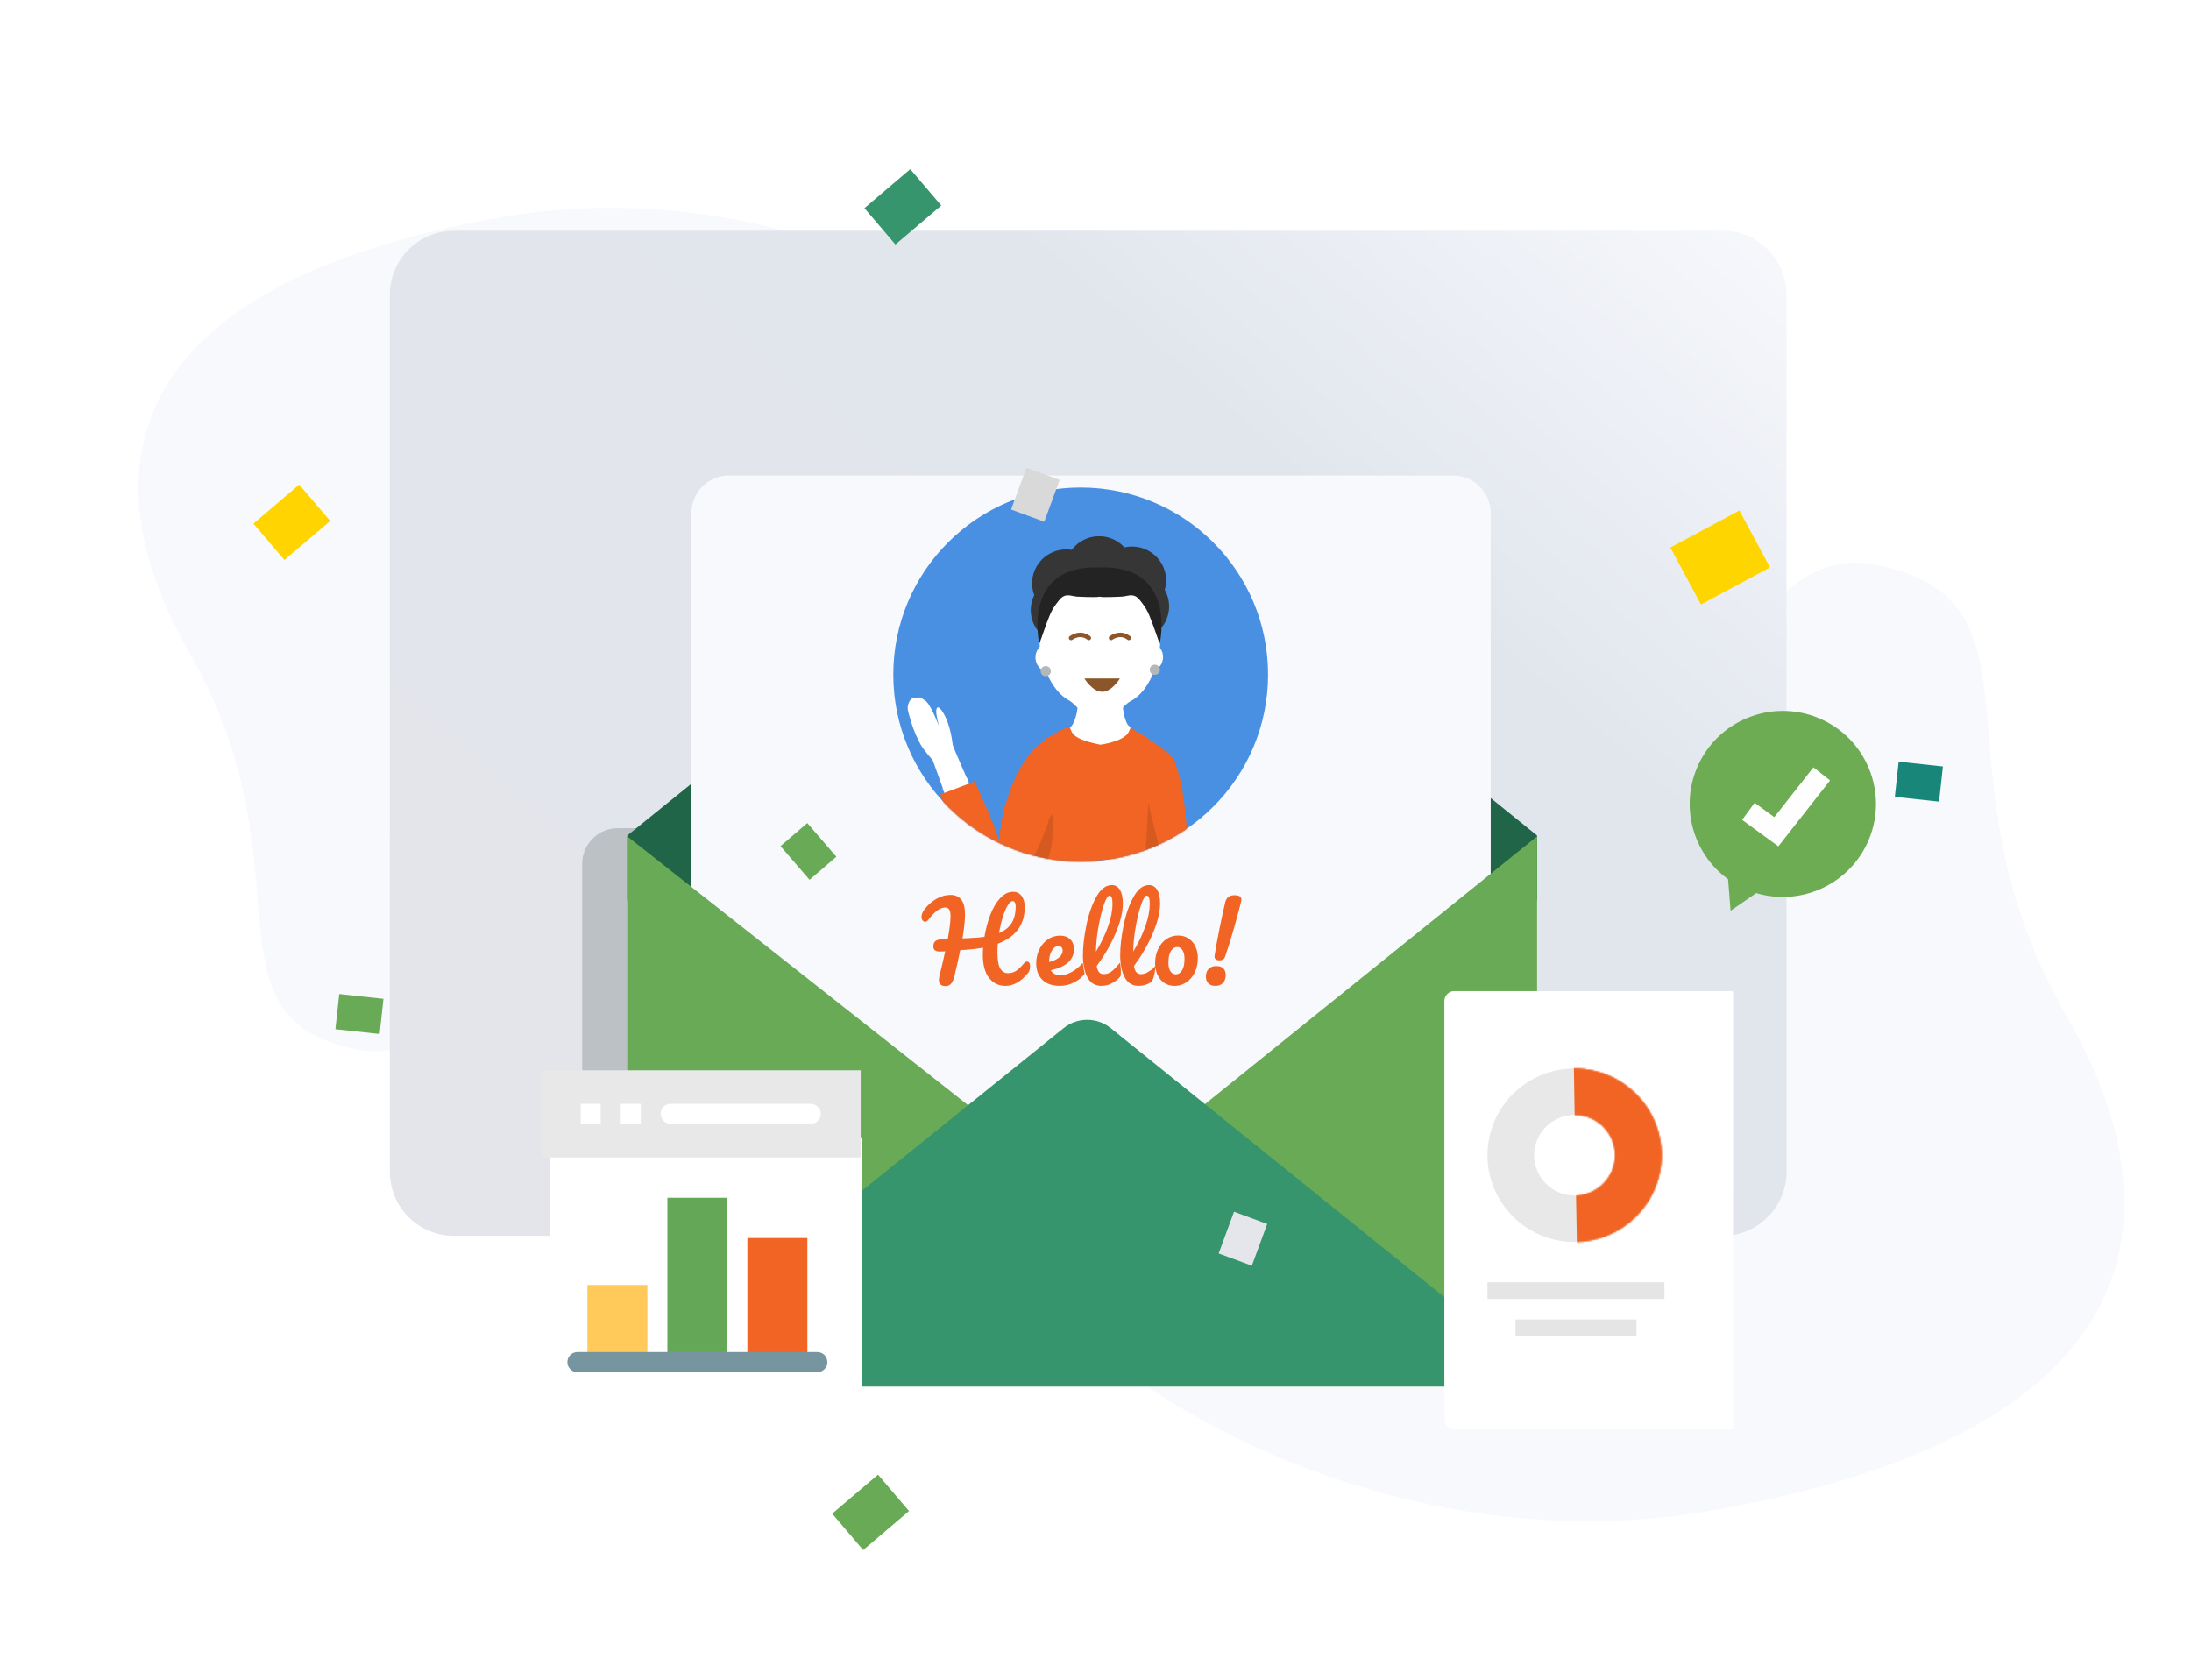 <svg xmlns="http://www.w3.org/2000/svg" viewBox="0 0 1479 1134" width="1479" height="1134" preserveAspectRatio="xMidYMid meet" style="width: 100%; height: 100%; transform: translate3d(0px, 0px, 0px);"><defs><clipPath id="__lottie_element_4"><rect width="1479" height="1134" x="0" y="0"></rect></clipPath><clipPath id="__lottie_element_6"><path d="M0,0 L216,0 L216,231 L0,231z"></path></clipPath><filter id="__lottie_element_35" filterUnits="objectBoundingBox" x="0%" y="0%" width="100%" height="100%"><feGaussianBlur in="SourceAlpha" result="drop_shadow_1" stdDeviation="0"></feGaussianBlur><feOffset dx="6" dy="0" in="drop_shadow_1" result="drop_shadow_2"></feOffset><feFlood flood-color="#000000" flood-opacity="0.056" result="drop_shadow_3"></feFlood><feComposite in="drop_shadow_3" in2="drop_shadow_2" operator="in" result="drop_shadow_4"></feComposite><feMerge><feMergeNode></feMergeNode><feMergeNode in="SourceGraphic"></feMergeNode></feMerge></filter><clipPath id="__lottie_element_44"><path d="M0,0 L210,0 L210,297 L0,297z"></path></clipPath><mask id="__lottie_element_48" mask-type="alpha"><g transform="matrix(1,0,0,1,102.9,110.852)" opacity="1" style="display: block;"><path fill="rgb(255,0,0)" fill-opacity="1" d=" M0,58.56 C-32.46,58.56 -58.8,32.34 -58.8,0 C-58.8,-32.34 -32.46,-58.56 0,-58.56 C32.46,-58.56 58.8,-32.34 58.8,0 C58.8,32.34 32.46,58.56 0,58.56z M0,27.2 C15.09,27.2 27.3,15.02 27.3,-0.01 C27.3,-15.01 15.09,-27.19 0,-27.19 C-15.09,-27.19 -27.3,-15.01 -27.3,-0.01 C-27.3,15.02 -15.09,27.2 0,27.2z"></path><g opacity="1" transform="matrix(3,0,0,3,0,0)"><path fill="rgb(232,232,232)" fill-opacity="1" d=" M0,19.519 C-10.82,19.519 -19.6,10.779 -19.6,-0.001 C-19.6,-10.781 -10.82,-19.521 0,-19.521 C10.82,-19.521 19.6,-10.781 19.6,-0.001 C19.6,10.779 10.82,19.519 0,19.519z M0,9.067 C5.03,9.067 9.1,5.007 9.1,-0.003 C9.1,-5.003 5.03,-9.063 0,-9.063 C-5.03,-9.063 -9.1,-5.003 -9.1,-0.003 C-9.1,5.007 -5.03,9.067 0,9.067z"></path></g></g></mask><filter id="__lottie_element_65" filterUnits="objectBoundingBox" x="0%" y="0%" width="100%" height="100%"><feGaussianBlur in="SourceAlpha" result="drop_shadow_1" stdDeviation="0"></feGaussianBlur><feOffset dx="15" dy="0" in="drop_shadow_1" result="drop_shadow_2"></feOffset><feFlood flood-color="#000000" flood-opacity="0.056" result="drop_shadow_3"></feFlood><feComposite in="drop_shadow_3" in2="drop_shadow_2" operator="in" result="drop_shadow_4"></feComposite><feMerge><feMergeNode></feMergeNode><feMergeNode in="SourceGraphic"></feMergeNode></feMerge></filter><clipPath id="__lottie_element_97"><path d="M0,0 L615,0 L615,372 L0,372z"></path></clipPath><clipPath id="__lottie_element_107"><path d="M0,0 L615,0 L615,531 L0,531z"></path></clipPath><mask id="__lottie_element_113" mask-type="alpha"><g transform="matrix(1,0,0,1,180,8)" opacity="1" style="display: block;"><g opacity="1" transform="matrix(1,0,0,1,0,0)"><path stroke-linecap="butt" stroke-linejoin="miter" fill-opacity="0" stroke-miterlimit="4" stroke="rgb(75,193,251)" stroke-opacity="0.5" stroke-width="1" d=" M255,0 C255,0 255,255 255,255 C255,255 0,255 0,255 C0,255 0,0 0,0 C0,0 255,0 255,0z"></path><path fill="rgb(0,0,0)" fill-opacity="0" d=" M255,0 C255,0 255,255 255,255 C255,255 0,255 0,255 C0,255 0,0 0,0 C0,0 255,0 255,0z"></path></g></g></mask><mask id="__lottie_element_116" mask-type="alpha"><g transform="matrix(1,0,0,1,306.493,134.362)" opacity="1" style="display: block;"><path fill="rgb(255,0,0)" fill-opacity="1" d=" M126.5,0.01 C126.5,69.73 69.86,126.25 -0.01,126.25 C-69.85,126.25 -126.49,69.73 -126.49,0.01 C-126.49,-69.74 -69.85,-126.26 -0.01,-126.26 C69.86,-126.26 126.5,-69.74 126.5,0.01"></path><g opacity="1" transform="matrix(3,0,0,3,0,0)"><path fill="rgb(248,231,28)" fill-opacity="1" d=" M42.166,0.004 C42.166,23.244 23.286,42.084 -0.004,42.084 C-23.284,42.084 -42.164,23.244 -42.164,0.004 C-42.164,-23.246 -23.284,-42.086 -0.004,-42.086 C23.286,-42.086 42.166,-23.246 42.166,0.004"></path></g></g></mask><clipPath id="__lottie_element_123"><path d="M0,0 L87,0 L87,81 L0,81z"></path></clipPath><clipPath id="__lottie_element_154"><path d="M0,0 L10,0 L10,25 L0,25z"></path></clipPath><mask id="__lottie_element_161" mask-type="alpha"><g transform="matrix(1,0,0,1,4.925,12.102)" opacity="1" style="display: block;"><path fill="rgb(255,0,0)" fill-opacity="1" d=" M-4.925,9.637 C-4.925,9.637 -3.215,0.937 -3.215,0.357 C-3.215,-0.223 -3.785,-4.203 -2.645,-7.413 C-2.005,-9.213 -1.355,-9.003 -1.165,-7.413 C-1.085,-6.733 -1.095,-4.563 -1.095,-4.563 C-1.095,-4.563 -0.385,-10.083 0.775,-10.943 C0.965,-11.093 1.475,-11.823 1.945,-11.823 C2.455,-11.823 3.055,-12.133 3.625,-11.823 C4.195,-11.523 4.545,-10.893 4.765,-10.363 C4.915,-9.993 4.955,-9.433 4.905,-8.673 C4.825,-7.633 4.825,-4.903 3.835,-1.423 C3.455,-0.083 1.945,2.677 1.945,2.677 C1.945,2.677 0.775,11.967 0.775,11.967 C0.775,11.967 -4.925,10.227 -4.925,10.227 C-4.925,10.227 -4.925,9.637 -4.925,9.637z"></path><g opacity="1" transform="matrix(1,0,0,1,0,0)"><path fill="rgb(255,255,255)" fill-opacity="1" d=" M-4.925,9.637 C-4.925,9.637 -3.215,0.937 -3.215,0.357 C-3.215,-0.223 -3.785,-4.203 -2.645,-7.413 C-2.005,-9.213 -1.355,-9.003 -1.165,-7.413 C-1.085,-6.733 -1.095,-4.563 -1.095,-4.563 C-1.095,-4.563 -0.385,-10.083 0.775,-10.943 C0.965,-11.093 1.475,-11.823 1.945,-11.823 C2.455,-11.823 3.055,-12.133 3.625,-11.823 C4.195,-11.523 4.545,-10.893 4.765,-10.363 C4.915,-9.993 4.955,-9.433 4.905,-8.673 C4.825,-7.633 4.825,-4.903 3.835,-1.423 C3.455,-0.083 1.945,2.677 1.945,2.677 C1.945,2.677 0.775,11.967 0.775,11.967 C0.775,11.967 -4.925,10.227 -4.925,10.227 C-4.925,10.227 -4.925,9.637 -4.925,9.637z"></path></g></g></mask><linearGradient id="__lottie_element_208" spreadMethod="pad" gradientUnits="userSpaceOnUse" x1="180.051" y1="-99.351" x2="-44.035" y2="158.052"><stop offset="0%" stop-color="rgb(248,249,253)"></stop><stop offset="18%" stop-color="rgb(236,239,245)"></stop><stop offset="35%" stop-color="rgb(225,230,237)"></stop><stop offset="68%" stop-color="rgb(226,229,236)"></stop><stop offset="100%" stop-color="rgb(227,229,234)"></stop></linearGradient><mask id="__lottie_element_204" mask-type="alpha"><g transform="matrix(1,0,0,1,734.552,495)" opacity="1" style="display: block;"><path fill="rgb(255,0,0)" fill-opacity="1" d=" M-471.42,-296.03 C-471.42,-319.88 -452.06,-339.23 -428.22,-339.23 C-428.22,-339.23 428.22,-339.23 428.22,-339.23 C452.07,-339.23 471.42,-319.88 471.42,-296.03 C471.42,-296.03 471.42,296.04 471.42,296.04 C471.42,319.89 452.07,339.24 428.22,339.24 C428.22,339.24 -428.22,339.24 -428.22,339.24 C-452.06,339.24 -471.42,319.89 -471.42,296.04 C-471.42,296.04 -471.42,-296.03 -471.42,-296.03z"></path><g opacity="1" transform="matrix(3,0,0,3,0,0)"><path fill="url(#__lottie_element_211)" fill-opacity="1" d=" M-157.139,-98.678 C-157.139,-106.625 -150.686,-113.078 -142.739,-113.078 C-142.739,-113.078 142.741,-113.078 142.741,-113.078 C150.688,-113.078 157.141,-106.625 157.141,-98.678 C157.141,-98.678 157.141,98.681 157.141,98.681 C157.141,106.628 150.688,113.081 142.741,113.081 C142.741,113.081 -142.739,113.081 -142.739,113.081 C-150.686,113.081 -157.139,106.628 -157.139,98.681 C-157.139,98.681 -157.139,-98.678 -157.139,-98.678z"></path></g></g></mask><linearGradient id="__lottie_element_211" spreadMethod="pad" gradientUnits="userSpaceOnUse" x1="180.051" y1="-99.351" x2="-44.035" y2="158.052"><stop offset="0%" stop-color="rgb(248,249,253)"></stop><stop offset="18%" stop-color="rgb(236,239,245)"></stop><stop offset="35%" stop-color="rgb(225,230,237)"></stop><stop offset="68%" stop-color="rgb(226,229,236)"></stop><stop offset="100%" stop-color="rgb(227,229,234)"></stop></linearGradient></defs><g clip-path="url(#__lottie_element_4)"><g transform="matrix(1,0,0,1,1020.915,726.041)" opacity="1" style="display: block;"><g opacity="1" transform="matrix(-2.884,0.827,-0.827,-2.884,0,0)"><path fill="rgb(248,249,253)" fill-opacity="1" d=" M-15.975,-106.425 C-117.395,-117.295 -135.825,-71.075 -123.555,-21.555 C-108.265,40.155 -147.355,68.495 -110.535,87.835 C-72.315,107.915 -42.325,5.295 50.885,33.205 C188.625,74.465 111.875,-92.735 -15.975,-106.425z"></path></g></g><g transform="matrix(-0.88,0,0,-0.88,456.915,405.041)" opacity="1" style="display: block;"><g opacity="1" transform="matrix(-2.884,0.827,-0.827,-2.884,0,0)"><path fill="rgb(248,249,253)" fill-opacity="1" d=" M-15.975,-106.425 C-117.395,-117.295 -135.825,-71.075 -123.555,-21.555 C-108.265,40.155 -147.355,68.495 -110.535,87.835 C-72.315,107.915 -42.325,5.295 50.885,33.205 C188.625,74.465 111.875,-92.735 -15.975,-106.425z"></path></g></g><g style="display: block;" transform="matrix(1,0,0,1,734.552,495)" opacity="1"><g opacity="1" transform="matrix(3,0,0,3,0,0)"><path fill="url(#__lottie_element_208)" fill-opacity="1" d=" M-157.139,-98.678 C-157.139,-106.625 -150.686,-113.078 -142.739,-113.078 C-142.739,-113.078 142.741,-113.078 142.741,-113.078 C150.688,-113.078 157.141,-106.625 157.141,-98.678 C157.141,-98.678 157.141,98.681 157.141,98.681 C157.141,106.628 150.688,113.081 142.741,113.081 C142.741,113.081 -142.739,113.081 -142.739,113.081 C-150.686,113.081 -157.139,106.628 -157.139,98.681 C-157.139,98.681 -157.139,-98.678 -157.139,-98.678z"></path></g></g><g mask="url(#__lottie_element_204)" style="display: block;"><g transform="matrix(1,0,0,1,691.5,757.086)" opacity="1"><g opacity="1" transform="matrix(3,0,0,3,0,0)"><path fill="rgb(188,193,198)" fill-opacity="1" d=" M-99.5,-58 C-99.5,-62.415 -95.915,-66 -91.5,-66 C-91.5,-66 91.5,-66 91.5,-66 C95.915,-66 99.5,-62.415 99.5,-58 C99.5,-58 99.5,58 99.5,58 C99.5,62.415 95.915,66 91.5,66 C91.5,66 -91.5,66 -91.5,66 C-95.915,66 -99.5,62.415 -99.5,58 C-99.5,58 -99.5,-58 -99.5,-58z"></path></g></g></g><g style="display: block;" transform="matrix(1,0,0,1,730.5,465.499)" opacity="1"><g opacity="1" transform="matrix(3,0,0,3,0,0)"><path fill="rgb(33,101,72)" fill-opacity="1" d=" M-5.299,-45.588 C-5.299,-45.588 -102.359,32.842 -102.359,32.842 C-102.359,32.842 -102.359,47.462 -102.359,47.462 C-102.359,47.462 0.001,47.462 0.001,47.462 C0.001,47.462 102.361,47.462 102.361,47.462 C102.361,47.462 102.361,32.842 102.361,32.842 C102.361,32.842 5.301,-45.588 5.301,-45.588 C2.211,-48.078 -2.209,-48.078 -5.299,-45.588z"></path></g></g><g clip-path="url(#__lottie_element_107)" transform="matrix(1,0,0,1,423,321)" opacity="1" style="display: block;"><g transform="matrix(1,0,0,1,313.5,265.021)" opacity="1" style="display: block;"><g opacity="1" transform="matrix(3,0,0,3,0,0)"><path fill="rgb(248,249,253)" fill-opacity="1" d=" M81.487,88.34 C81.487,88.34 -81.483,88.34 -81.483,88.34 C-86.143,88.34 -89.923,84.56 -89.923,79.9 C-89.923,79.9 -89.923,-79.9 -89.923,-79.9 C-89.923,-84.56 -86.143,-88.34 -81.483,-88.34 C-81.483,-88.34 81.487,-88.34 81.487,-88.34 C86.147,-88.34 89.927,-84.56 89.927,-79.9 C89.927,-79.9 89.927,79.9 89.927,79.9 C89.927,84.56 86.147,88.34 81.487,88.34z"></path></g></g><g transform="matrix(1,0,0,1,306.493,134.362)" opacity="1" style="display: block;"><g opacity="1" transform="matrix(3,0,0,3,0,0)"><path fill="rgb(74,144,226)" fill-opacity="1" d=" M42.166,0.004 C42.166,23.244 23.286,42.084 -0.004,42.084 C-23.284,42.084 -42.164,23.244 -42.164,0.004 C-42.164,-23.246 -23.284,-42.086 -0.004,-42.086 C23.286,-42.086 42.166,-23.246 42.166,0.004"></path></g></g><g mask="url(#__lottie_element_116)" style="display: block;"><g clip-path="url(#__lottie_element_123)" transform="matrix(3,0,0,3,168,41)" opacity="1"><g transform="matrix(1,0,0,1,50.577,44.128)" opacity="1" style="display: block;"><g opacity="1" transform="matrix(1,0,0,1,0,0)"><path fill="rgb(255,255,255)" fill-opacity="1" d=" M0.05,3.304 C4.19,3.304 7.35,3.634 7.35,0.874 C7.35,-1.886 4.49,-3.316 0.35,-3.316 C-3.8,-3.316 -7.35,-2.106 -7.35,0.654 C-7.35,3.424 -4.1,3.304 0.05,3.304z"></path></g></g><g transform="matrix(1,0,0,1,50.496,12.117)" opacity="1" style="display: block;"><g opacity="1" transform="matrix(1,0,0,1,0,0)"><path fill="rgb(54,54,54)" fill-opacity="1" d=" M-7.888,12.122 C-3.648,12.122 -0.208,8.702 -0.208,4.502 C-0.208,0.292 -3.648,-3.118 -7.888,-3.118 C-12.128,-3.118 -15.568,0.292 -15.568,4.502 C-15.568,8.702 -12.128,12.122 -7.888,12.122z M7.891,11.286 C12.131,11.286 15.571,7.866 15.571,3.666 C15.571,-0.544 12.131,-3.954 7.891,-3.954 C3.651,-3.954 0.211,-0.544 0.211,3.666 C0.211,7.866 3.651,11.286 7.891,11.286z M7.217,5.441 C11.457,5.441 14.897,2.021 14.897,-2.179 C14.897,-6.389 11.457,-9.799 7.217,-9.799 C2.977,-9.799 -0.463,-6.389 -0.463,-2.179 C-0.463,2.021 2.977,5.441 7.217,5.441z M-7.586,6.085 C-3.346,6.085 0.094,2.665 0.094,-1.535 C0.094,-5.745 -3.346,-9.155 -7.586,-9.155 C-11.826,-9.155 -15.266,-5.745 -15.266,-1.535 C-15.266,2.665 -11.826,6.085 -7.586,6.085z M-0.184,3.123 C4.056,3.123 7.496,-0.297 7.496,-4.497 C7.496,-8.707 4.056,-12.117 -0.184,-12.117 C-4.424,-12.117 -7.864,-8.707 -7.864,-4.497 C-7.864,-0.297 -4.424,3.123 -0.184,3.123z"></path></g></g><g transform="matrix(1,0,0,1,50.579,39.778)" opacity="1" style="display: block;"><g opacity="1" transform="matrix(1,0,0,1,0,0)"><path fill="rgb(255,255,255)" fill-opacity="1" d=" M-3.202,8.621 C-3.202,8.621 -4.552,7.961 -4.552,7.961 C-5.492,7.501 -6.212,6.681 -6.542,5.691 C-6.862,4.691 -6.772,3.611 -6.282,2.691 C-4.902,0.131 -4.902,-2.529 -5.312,-4.689 C-5.522,-5.819 -5.222,-6.989 -4.472,-7.869 C-3.732,-8.749 -2.632,-9.259 -1.472,-9.259 C-1.472,-9.259 -1.472,-9.259 -1.472,-9.259 C0.678,-9.259 2.428,-7.529 2.428,-5.389 C2.428,-5.389 2.428,5.141 2.428,5.141 C2.428,6.481 1.728,7.721 0.588,8.431 C-0.562,9.141 -1.992,9.211 -3.202,8.621z M3.196,8.86 C1.986,9.45 0.556,9.38 -0.584,8.67 C-1.724,7.97 -2.424,6.73 -2.424,5.39 C-2.424,5.39 -2.424,-5.14 -2.424,-5.14 C-2.424,-6.17 -2.014,-7.16 -1.284,-7.88 C-0.554,-8.61 0.436,-9.02 1.476,-9.02 C1.476,-9.02 1.476,-9.02 1.476,-9.02 C2.636,-9.02 3.736,-8.51 4.476,-7.63 C5.216,-6.75 5.526,-5.58 5.316,-4.45 C4.896,-2.29 4.906,0.37 6.286,2.93 C6.776,3.85 6.866,4.93 6.536,5.93 C6.216,6.92 5.496,7.74 4.546,8.2 C4.546,8.2 3.196,8.86 3.196,8.86z"></path></g></g><g transform="matrix(1,0,0,1,39.467,27.274)" opacity="1" style="display: block;"><g opacity="1" transform="matrix(1,0,0,1,0,0)"><path fill="rgb(255,255,255)" fill-opacity="1" d=" M0.002,3.45 C1.922,3.45 3.482,1.91 3.482,0 C3.482,-1.91 1.922,-3.45 0.002,-3.45 C-1.918,-3.45 -3.478,-1.91 -3.478,0 C-3.478,1.91 -1.918,3.45 0.002,3.45z"></path></g></g><g transform="matrix(1,0,0,1,61.215,27.179)" opacity="1" style="display: block;"><g opacity="1" transform="matrix(1,0,0,1,0,0)"><path fill="rgb(255,255,255)" fill-opacity="1" d=" M0.002,3.45 C1.922,3.45 3.482,1.91 3.482,0 C3.482,-1.91 1.922,-3.45 0.002,-3.45 C-1.918,-3.45 -3.478,-1.91 -3.478,0 C-3.478,1.91 -1.918,3.45 0.002,3.45z"></path></g></g><g transform="matrix(1,0,0,1,50.487,25.26)" opacity="1" style="display: block;"><g opacity="1" transform="matrix(1,0,0,1,0,0)"><path fill="rgb(255,255,255)" fill-opacity="1" d=" M13.62,-2.387 C13.62,2.813 11.24,9.603 6.9,11.863 C5.01,12.843 3.7,15.833 -0.08,15.733 C-4,15.643 -5.01,12.733 -6.94,11.693 C-11.19,9.403 -13.62,2.743 -13.62,-2.387 C-13.53,-9.787 -7.46,-15.737 0,-15.737 C7.46,-15.737 13.53,-9.787 13.62,-2.387 C13.62,-2.387 13.62,-2.387 13.62,-2.387z"></path></g></g><g transform="matrix(1,0,0,1,50.399,15.616)" opacity="1" style="display: block;"><g opacity="1" transform="matrix(1,0,0,1,0,0)"><path fill="rgb(35,35,35)" fill-opacity="1" d=" M0,-8.589 C-17.65,-9.229 -13.55,8.611 -13.55,8.611 C-12.76,6.511 -12.1,4.341 -11.24,2.281 C-10.85,1.321 -10.35,0.421 -9.73,-0.399 C-9.2,-1.069 -8.69,-1.909 -7.83,-2.209 C-6.93,-2.519 -5.98,-2.099 -5.08,-2.029 C-4.72,-2.009 -0.58,-1.799 0,-2.019 C0.59,-1.799 4.72,-2.009 5.08,-2.029 C5.99,-2.099 6.94,-2.519 7.84,-2.209 C8.69,-1.919 9.21,-1.069 9.73,-0.399 C10.35,0.421 10.86,1.321 11.24,2.281 C12.11,4.341 12.77,6.511 13.55,8.611 C13.55,8.611 17.65,-9.229 0,-8.589z"></path></g></g><g transform="matrix(1,0,0,1,51.376,59.981)" opacity="1" style="display: block;"><g opacity="1" transform="matrix(1,0,0,1,0,0)"><path fill="rgb(242,100,35)" fill-opacity="1" d=" M-7.172,-15.842 C-5.952,-13.692 0.128,-13.052 -0.872,-13.052 C-0.872,-13.052 -0.872,17.178 -0.872,17.178 C-0.872,17.178 -18.182,15.978 -18.182,15.978 C-18.922,12.188 -19.482,-5.662 -16.372,-7.982 C-15.772,-8.452 -14.572,-12.022 -13.372,-13.982 C-12.782,-14.962 -12.242,-14.742 -11.672,-15.122 C-8.232,-17.422 -7.622,-16.872 -7.622,-16.872 C-7.622,-16.872 -7.172,-15.842 -7.172,-15.842z M5.553,-15.846 C5.553,-15.846 6.023,-16.876 6.023,-16.876 C6.023,-16.876 9.362,-15.136 14.702,-11.006 C17.812,-8.686 19.313,8.194 18.573,11.984 C18.573,11.984 -0.938,12.934 -0.938,12.934 C-0.938,12.934 -0.938,-13.056 -0.938,-13.056 C-0.938,-13.056 4.333,-13.696 5.553,-15.846z"></path></g><g opacity="1" transform="matrix(1,0,0,1,0,0)"><path fill="rgb(242,100,35)" fill-opacity="1" d=" M33.624,9.394"></path><path stroke-linecap="butt" stroke-linejoin="miter" fill-opacity="0" stroke-miterlimit="4" stroke="rgb(255,255,255)" stroke-opacity="1" stroke-width="2" d=" M33.624,9.394"></path></g></g><g transform="matrix(1,0,0,1,36.506,67.701)" opacity="0.31" style="display: block;"><g opacity="1" transform="matrix(1,0,0,1,0,0)"><path fill="rgb(153,64,22)" fill-opacity="1" d=" M3.494,-5.505 C3.494,-5.505 3.654,5.505 1.494,5.505 C-0.666,5.505 -3.506,4.295 -3.506,4.295 C-3.506,4.295 3.494,-5.505 3.494,-5.505z"></path></g></g><g clip-path="url(#__lottie_element_154)" transform="matrix(-0.975,0.22,0.22,0.975,16.323,34.495)" opacity="1" style="display: block;"><g transform="matrix(1,0,0,1,4.925,12.102)" opacity="1" style="display: block;"><g opacity="1" transform="matrix(1,0,0,1,0,0)"><path fill="rgb(255,255,255)" fill-opacity="1" d=" M-4.925,9.637 C-4.925,9.637 -3.215,0.937 -3.215,0.357 C-3.215,-0.223 -3.785,-4.203 -2.645,-7.413 C-2.005,-9.213 -1.355,-9.003 -1.165,-7.413 C-1.085,-6.733 -1.095,-4.563 -1.095,-4.563 C-1.095,-4.563 -0.385,-10.083 0.775,-10.943 C0.965,-11.093 1.475,-11.823 1.945,-11.823 C2.455,-11.823 3.055,-12.133 3.625,-11.823 C4.195,-11.523 4.545,-10.893 4.765,-10.363 C4.915,-9.993 4.955,-9.433 4.905,-8.673 C4.825,-7.633 4.825,-4.903 3.835,-1.423 C3.455,-0.083 1.945,2.677 1.945,2.677 C1.945,2.677 0.775,11.967 0.775,11.967 C0.775,11.967 -4.925,10.227 -4.925,10.227 C-4.925,10.227 -4.925,9.637 -4.925,9.637z"></path></g></g><g mask="url(#__lottie_element_161)" style="display: block;"><g transform="matrix(1,0,0,1,3.135,21.759)" opacity="1"><g opacity="1" transform="matrix(1,0,0,1,0,0)"><path fill="rgb(255,255,255)" fill-opacity="1" d=" M-3.135,0.289 C-3.135,0.289 -3.135,-1.451 -3.135,-1.451 C-3.135,-1.451 -0.955,-0.481 -0.095,-0.291 C0.765,-0.101 3.135,-0.291 3.135,-0.291 C3.135,-0.291 2.565,1.449 2.565,1.449 C2.565,1.449 -3.135,0.289 -3.135,0.289z"></path></g></g></g><g transform="matrix(1,0,0,1,6.061,5.921)" opacity="1" style="display: block;"><g opacity="1" transform="matrix(1,0,0,1,0,0)"><path fill="rgb(255,255,255)" fill-opacity="1" d="M0 0"></path></g></g></g><g transform="matrix(-0.975,0.22,0.22,0.975,22.415,68.205)" opacity="1" style="display: block;"><g opacity="1" transform="matrix(1,0,0,1,0,0)"><path fill="rgb(242,100,35)" fill-opacity="1" d=" M-3.81,-7.534 C-3.58,-8.544 -2.8,-12.754 -2.8,-12.754 C-2.8,-12.754 5.38,-11.594 5.38,-11.594 C5.38,-11.594 4.3,5.496 2.5,9.296 C1.43,11.556 -0.4,12.756 -1.95,12.756 C-8.17,12.756 -4.08,-6.354 -3.81,-7.534z"></path></g></g><g transform="matrix(-1,0,0,1,32.868,63.489)" opacity="1" style="display: block;"><g opacity="1" transform="matrix(1,0,0,1,0,0)"><path fill="rgb(242,100,35)" fill-opacity="1" d=" M-5.131,-17.489 C-5.131,-17.489 0.039,-14.819 3.359,-3.959 C4.549,-0.069 3.519,-1.619 3.789,-2.799 C4.019,-3.809 7.199,17.491 5.649,17.491 C-0.571,17.491 -6.071,0.681 -6.071,0.681 C-6.071,0.681 -5.131,-17.489 -5.131,-17.489z"></path></g></g><g transform="matrix(1,0,0,1,62.852,30.042)" opacity="1" style="display: block;"><g opacity="1" transform="matrix(1,0,0,1,0,0)"><path fill="rgb(181,184,184)" fill-opacity="1" d=" M0.004,1.143 C0.634,1.143 1.154,0.633 1.154,0.003 C1.154,-0.637 0.634,-1.147 0.004,-1.147 C-0.636,-1.147 -1.156,-0.637 -1.156,0.003 C-1.156,0.633 -0.636,1.143 0.004,1.143z"></path></g></g><g transform="matrix(1,0,0,1,38.309,30.353)" opacity="1" style="display: block;"><g opacity="1" transform="matrix(1,0,0,1,0,0)"><path fill="rgb(181,184,184)" fill-opacity="1" d=" M0.004,1.143 C0.634,1.143 1.154,0.633 1.154,0.003 C1.154,-0.637 0.634,-1.147 0.004,-1.147 C-0.636,-1.147 -1.156,-0.637 -1.156,0.003 C-1.156,0.633 -0.636,1.143 0.004,1.143z"></path></g></g><g transform="matrix(1,0,0,1,51,33.5)" opacity="1" style="display: block;"><g opacity="1" transform="matrix(1,0,0,1,0,0)"><path fill="rgb(139,87,42)" fill-opacity="1" d=" M0,1.5 C2.21,1.5 4,-1.5 4,-1.5 C4,-1.5 -4,-1.5 -4,-1.5 C-4,-1.5 -2.21,1.5 0,1.5z"></path></g></g><g transform="matrix(1,0,0,1,46,22.5)" opacity="1" style="display: block;"><g opacity="1" transform="matrix(1,0,0,1,0,0)"><path stroke-linecap="round" stroke-linejoin="miter" fill-opacity="0" stroke-miterlimit="4" stroke="rgb(139,87,42)" stroke-opacity="1" stroke-width="1" d=" M-2,0.39 C-2,0.39 0,-1.16 2,0.39"></path></g></g><g transform="matrix(1,0,0,1,54.993,22.5)" opacity="1" style="display: block;"><g opacity="1" transform="matrix(1,0,0,1,0,0)"><path stroke-linecap="round" stroke-linejoin="miter" fill-opacity="0" stroke-miterlimit="4" stroke="rgb(139,87,42)" stroke-opacity="1" stroke-width="1" d=" M-2,0.39 C-2,0.39 0,-1.16 2,0.39"></path></g></g><g transform="matrix(1,0,0,1,62.294,66)" opacity="0.31" style="display: block;"><g opacity="1" transform="matrix(1,0,0,1,0,0)"><path fill="rgb(153,64,22)" fill-opacity="1" d=" M-0.914,-6 C-0.914,-6 -1.544,6 -1.544,6 C-1.544,6 1.546,4 1.546,4 C1.546,4 -0.914,-6 -0.914,-6z"></path></g></g></g></g><g transform="matrix(1,0,0,1,307.023,310.572)" opacity="1" style="display: block;"><g opacity="1" transform="matrix(3,0,0,3,0,0)"><path fill="rgb(242,100,35)" fill-opacity="1" d=" M30.139,11.312 C29.429,11.312 28.899,11.122 28.539,10.742 C28.179,10.352 27.999,9.852 27.999,9.232 C27.999,8.512 28.199,7.932 28.609,7.502 C29.019,7.072 29.589,6.852 30.329,6.852 C31.029,6.852 31.559,7.022 31.919,7.372 C32.279,7.712 32.459,8.222 32.459,8.892 C32.459,9.632 32.259,10.212 31.839,10.652 C31.419,11.092 30.859,11.312 30.139,11.312z M31.043,5.576 C30.723,5.576 30.463,5.506 30.253,5.366 C30.043,5.216 29.943,4.996 29.943,4.696 C29.943,4.696 29.963,4.496 29.963,4.496 C30.243,2.706 30.603,0.666 31.073,-1.624 C31.533,-3.904 31.963,-5.884 32.363,-7.544 C32.623,-8.574 33.323,-9.084 34.453,-9.084 C35.483,-9.084 35.993,-8.754 35.993,-8.104 C35.993,-7.954 35.963,-7.794 35.923,-7.624 C35.503,-5.924 34.953,-3.874 34.263,-1.464 C33.573,0.946 32.923,3.036 32.293,4.816 C32.123,5.326 31.703,5.576 31.043,5.576z M21.249,8.72 C21.789,8.72 22.249,8.43 22.629,7.84 C23.009,7.24 23.189,6.38 23.189,5.24 C23.189,4.36 23.029,3.7 22.709,3.25 C22.389,2.8 22.009,2.58 21.559,2.58 C20.989,2.58 20.509,2.87 20.129,3.46 C19.759,4.04 19.569,4.91 19.569,6.06 C19.569,6.97 19.729,7.64 20.049,8.08 C20.369,8.51 20.769,8.72 21.249,8.72z M20.989,11.318 C20.039,11.318 19.239,11.078 18.569,10.608 C17.909,10.138 17.409,9.518 17.069,8.748 C16.739,7.978 16.569,7.158 16.569,6.278 C16.569,5.058 16.799,3.978 17.249,3.028 C17.709,2.068 18.329,1.328 19.109,0.788 C19.899,0.258 20.779,-0.012 21.749,-0.012 C22.699,-0.012 23.509,0.228 24.179,0.698 C24.849,1.168 25.349,1.788 25.689,2.558 C26.029,3.328 26.189,4.148 26.189,5.028 C26.189,6.248 25.959,7.328 25.499,8.278 C25.029,9.228 24.409,9.978 23.609,10.508 C22.819,11.048 21.949,11.318 20.989,11.318z M14.693,-8.988 C14.323,-8.988 13.903,-8.328 13.443,-6.998 C12.983,-5.668 12.573,-4.018 12.223,-2.048 C11.863,-0.088 11.673,1.802 11.643,3.612 C12.783,1.742 13.683,-0.138 14.353,-2.018 C15.023,-3.898 15.363,-5.608 15.363,-7.168 C15.363,-8.378 15.143,-8.988 14.693,-8.988z M15.615,10.496 C14.805,11.046 13.895,11.316 12.865,11.316 C11.455,11.316 10.415,10.676 9.735,9.396 C9.055,8.116 8.715,6.456 8.715,4.426 C8.715,2.476 8.965,0.256 9.475,-2.244 C9.975,-4.744 10.715,-6.884 11.705,-8.674 C12.685,-10.464 13.855,-11.364 15.215,-11.364 C15.985,-11.364 16.595,-11.004 17.035,-10.294 C17.475,-9.584 17.695,-8.564 17.695,-7.234 C17.695,-5.334 17.165,-3.124 16.105,-0.614 C15.055,1.896 13.615,4.386 11.815,6.856 C11.925,7.506 12.105,7.976 12.365,8.256 C12.615,8.536 12.955,8.676 13.375,8.676 C14.025,8.676 14.605,8.486 15.095,8.116 C15.595,7.736 15.805,7.836 16.565,6.926 C16.765,6.696 16.425,9.956 15.615,10.496z M6.311,-8.988 C5.941,-8.988 5.521,-8.328 5.061,-6.998 C4.601,-5.668 4.191,-4.018 3.841,-2.048 C3.481,-0.088 3.291,1.802 3.261,3.612 C4.401,1.742 5.301,-0.138 5.971,-2.018 C6.641,-3.898 6.981,-5.608 6.981,-7.168 C6.981,-8.378 6.761,-8.988 6.311,-8.988z M8.713,9.226 C8.023,10.076 8.043,9.956 7.233,10.496 C6.423,11.046 5.513,11.316 4.483,11.316 C3.073,11.316 2.033,10.676 1.353,9.396 C0.673,8.116 0.333,6.456 0.333,4.426 C0.333,2.476 0.583,0.256 1.093,-2.244 C1.593,-4.744 2.333,-6.884 3.323,-8.674 C4.303,-10.464 5.473,-11.364 6.833,-11.364 C7.603,-11.364 8.213,-11.004 8.653,-10.294 C9.093,-9.584 9.313,-8.564 9.313,-7.234 C9.313,-5.334 8.783,-3.124 7.723,-0.614 C6.673,1.896 5.233,4.386 3.433,6.856 C3.543,7.506 3.723,7.976 3.983,8.256 C4.233,8.536 4.573,8.676 4.993,8.676 C5.643,8.676 6.223,8.486 6.713,8.116 C7.213,7.736 7.843,7.096 8.613,6.176 C8.803,5.956 9.023,8.876 8.713,9.226z M-5.171,2.364 C-5.761,2.364 -6.261,2.704 -6.671,3.394 C-7.081,4.084 -7.281,4.914 -7.281,5.894 C-7.281,5.894 -7.281,5.944 -7.281,5.944 C-6.341,5.714 -5.591,5.384 -5.051,4.934 C-4.501,4.484 -4.231,3.964 -4.231,3.374 C-4.231,3.064 -4.321,2.824 -4.481,2.644 C-4.651,2.454 -4.881,2.364 -5.171,2.364z M0.655,8.672 C0.065,9.392 -0.335,9.792 -1.415,10.402 C-2.495,11.012 -3.645,11.312 -4.885,11.312 C-6.565,11.312 -7.865,10.862 -8.795,9.952 C-9.725,9.032 -10.185,7.792 -10.185,6.202 C-10.185,5.102 -9.955,4.072 -9.485,3.122 C-9.025,2.172 -8.385,1.412 -7.555,0.852 C-6.735,0.292 -5.805,0.012 -4.765,0.012 C-3.835,0.012 -3.085,0.292 -2.525,0.842 C-1.965,1.392 -1.685,2.142 -1.685,3.082 C-1.685,4.192 -2.085,5.132 -2.875,5.932 C-3.665,6.722 -5.005,7.352 -6.895,7.812 C-6.495,8.552 -5.735,8.912 -4.615,8.912 C-3.895,8.912 -3.075,8.662 -2.155,8.162 C-1.235,7.652 -0.445,6.992 0.235,6.182 C0.335,6.052 0.365,6.812 0.485,7.502 C0.575,8.052 0.795,8.522 0.655,8.672z M-15.473,-7.764 C-15.823,-7.764 -16.193,-7.444 -16.583,-6.804 C-16.983,-6.164 -17.353,-5.294 -17.703,-4.184 C-18.053,-3.084 -18.333,-1.874 -18.543,-0.564 C-17.263,-1.094 -16.323,-1.844 -15.713,-2.824 C-15.103,-3.794 -14.803,-5.054 -14.803,-6.584 C-14.803,-6.954 -14.863,-7.244 -14.993,-7.454 C-15.123,-7.664 -15.283,-7.764 -15.473,-7.764z M-12.231,5.848 C-12.021,5.848 -11.861,5.938 -11.741,6.128 C-11.621,6.328 -11.561,6.588 -11.561,6.928 C-11.561,7.548 -11.711,8.048 -12.011,8.408 C-13.601,10.348 -15.291,11.318 -17.081,11.318 C-18.631,11.318 -19.871,10.718 -20.801,9.518 C-21.731,8.318 -22.191,6.598 -22.191,4.358 C-22.191,3.808 -22.171,3.268 -22.121,2.728 C-23.171,2.918 -24.331,3.058 -25.571,3.158 C-26.411,3.218 -26.971,3.258 -27.281,3.278 C-27.601,4.908 -28.051,6.908 -28.621,9.278 C-28.961,10.668 -29.601,11.368 -30.541,11.368 C-31.571,11.368 -32.081,10.898 -32.081,9.968 C-32.081,9.768 -32.041,9.478 -31.961,9.108 C-31.411,6.918 -30.981,5.058 -30.661,3.538 C-30.661,3.538 -31.811,3.588 -31.811,3.588 C-32.341,3.588 -32.731,3.498 -32.971,3.308 C-33.211,3.128 -33.331,2.828 -33.331,2.408 C-33.331,1.888 -33.171,1.498 -32.871,1.248 C-32.571,0.998 -32.061,0.858 -31.361,0.828 C-31.361,0.828 -30.091,0.778 -30.091,0.778 C-29.671,-1.472 -29.461,-3.192 -29.461,-4.382 C-29.461,-5.132 -29.571,-5.642 -29.801,-5.912 C-30.021,-6.192 -30.321,-6.322 -30.691,-6.322 C-31.811,-6.322 -33.071,-5.392 -34.481,-3.512 C-34.691,-3.242 -34.921,-3.112 -35.171,-3.112 C-35.401,-3.112 -35.591,-3.212 -35.751,-3.422 C-35.911,-3.632 -35.991,-3.892 -35.991,-4.212 C-35.991,-4.712 -35.791,-5.232 -35.391,-5.792 C-34.691,-6.772 -33.801,-7.572 -32.731,-8.212 C-31.651,-8.842 -30.571,-9.152 -29.461,-9.152 C-28.421,-9.152 -27.621,-8.802 -27.051,-8.092 C-26.481,-7.372 -26.201,-6.272 -26.201,-4.762 C-26.201,-3.432 -26.391,-1.632 -26.771,0.638 C-26.771,0.638 -24.421,0.518 -24.421,0.518 C-23.411,0.468 -22.551,0.388 -21.831,0.278 C-21.541,-1.482 -21.101,-3.132 -20.511,-4.672 C-19.921,-6.202 -19.181,-7.452 -18.301,-8.412 C-17.421,-9.372 -16.441,-9.852 -15.351,-9.852 C-14.551,-9.852 -13.921,-9.532 -13.451,-8.902 C-12.991,-8.272 -12.761,-7.442 -12.761,-6.422 C-12.761,-2.452 -14.781,0.298 -18.831,1.838 C-18.881,2.478 -18.901,3.138 -18.901,3.828 C-18.901,5.508 -18.691,6.698 -18.281,7.408 C-17.861,8.108 -17.281,8.458 -16.531,8.458 C-15.871,8.458 -15.271,8.288 -14.731,7.948 C-14.181,7.598 -13.571,7.008 -12.881,6.178 C-12.691,5.958 -12.471,5.848 -12.231,5.848z"></path></g></g></g><g clip-path="url(#__lottie_element_97)" transform="matrix(1,0,0,1,423,564)" opacity="1" style="display: block;"><g transform="matrix(1,0,0,1,307.5,186.293)" opacity="1" style="display: block;"><g opacity="1" transform="matrix(3,0,0,3,0,0)"><path fill="rgb(105,170,86)" fill-opacity="1" d=" M102.361,-61.902 C102.361,-61.902 102.361,53.468 102.361,53.468 C102.361,58.128 98.581,61.898 93.921,61.898 C93.921,61.898 -93.919,61.898 -93.919,61.898 C-98.579,61.898 -102.359,58.128 -102.359,53.468 C-102.359,53.468 -102.359,-61.902 -102.359,-61.902 C-102.359,-61.902 1.121,19.718 1.121,19.718 C1.121,19.718 102.361,-61.902 102.361,-61.902z"></path></g></g><g transform="matrix(1,0,0,1,308.706,248.214)" opacity="1" style="display: block;"><g opacity="1" transform="matrix(3,0,0,3,0,0)"><path fill="rgb(54,149,109)" fill-opacity="1" d=" M100.82,37.048 C100.82,37.048 6.02,-39.392 6.02,-39.392 C2.93,-41.882 -1.48,-41.882 -4.57,-39.392 C-4.57,-39.392 -100.82,38.208 -100.82,38.208 C-99.27,40.078 -96.94,41.258 -94.33,41.258 C-94.33,41.258 93.52,41.258 93.52,41.258 C96.64,41.258 99.36,39.558 100.82,37.048z"></path></g></g></g><g style="display: block;" transform="matrix(1,0,0,1,993.451,129.631)" opacity="1"><g opacity="1" transform="matrix(-2.046,2.194,-2.194,-2.046,0,0)"><path fill="rgb(255,255,255)" fill-opacity="1" d=" M6.11,6.118 C6.11,6.118 -7.34,4.568 -7.34,4.568 C-7.34,4.568 -6.11,-6.122 -6.11,-6.122 C-6.11,-6.122 7.34,-4.562 7.34,-4.562 C7.34,-4.562 6.11,6.118 6.11,6.118z"></path></g></g><g style="display: block;" transform="matrix(1,0,0,1,609.451,139.631)" opacity="1"><g opacity="1" transform="matrix(-2.046,2.194,-2.194,-2.046,0,0)"><path fill="rgb(54,149,109)" fill-opacity="1" d=" M6.11,6.118 C6.11,6.118 -7.34,4.568 -7.34,4.568 C-7.34,4.568 -6.11,-6.122 -6.11,-6.122 C-6.11,-6.122 7.34,-4.562 7.34,-4.562 C7.34,-4.562 6.11,6.118 6.11,6.118z"></path></g></g><g style="display: block;" transform="matrix(1,0,0,1,587.688,1020.914)" opacity="1"><g opacity="1" transform="matrix(-2.046,2.194,-2.194,-2.046,0,0)"><path fill="rgb(105,170,86)" fill-opacity="1" d=" M6.11,6.118 C6.11,6.118 -7.34,4.568 -7.34,4.568 C-7.34,4.568 -6.11,-6.122 -6.11,-6.122 C-6.11,-6.122 7.34,-4.562 7.34,-4.562 C7.34,-4.562 6.11,6.118 6.11,6.118z"></path></g></g><g style="display: block;" transform="matrix(1,0,0,1,196.974,352.574)" opacity="1"><g opacity="1" transform="matrix(-2.046,2.194,-2.194,-2.046,0,0)"><path fill="rgb(255,212,0)" fill-opacity="1" d=" M6.11,6.118 C6.11,6.118 -7.34,4.568 -7.34,4.568 C-7.34,4.568 -6.11,-6.122 -6.11,-6.122 C-6.11,-6.122 7.34,-4.562 7.34,-4.562 C7.34,-4.562 6.11,6.118 6.11,6.118z"></path></g></g><g style="display: block;" transform="matrix(1,0,0,1,839.03,836.21)" opacity="1"><g opacity="1" transform="matrix(-2.046,2.194,-2.194,-2.046,0,0)"><path fill="rgb(228,230,235)" fill-opacity="1" d=" M6.155,1.731 C6.155,1.731 -3.075,5.611 -3.075,5.611 C-3.075,5.611 -6.155,-1.729 -6.155,-1.729 C-6.155,-1.729 3.075,-5.609 3.075,-5.609 C3.075,-5.609 6.155,1.731 6.155,1.731z"></path></g></g><g style="display: block;" transform="matrix(1,0,0,1,242.622,684.521)" opacity="1"><g opacity="1" transform="matrix(-2.624,-1.454,1.454,-2.624,0,0)"><path fill="rgb(105,170,86)" fill-opacity="1" d=" M6.155,1.731 C6.155,1.731 -3.075,5.611 -3.075,5.611 C-3.075,5.611 -6.155,-1.729 -6.155,-1.729 C-6.155,-1.729 3.075,-5.609 3.075,-5.609 C3.075,-5.609 6.155,1.731 6.155,1.731z"></path></g></g><g style="display: block;" transform="matrix(1,0,0,1,698.9,333.981)" opacity="1"><g opacity="1" transform="matrix(-2.046,2.194,-2.194,-2.046,0,0)"><path fill="rgb(217,217,217)" fill-opacity="1" d=" M6.155,1.731 C6.155,1.731 -3.075,5.611 -3.075,5.611 C-3.075,5.611 -6.155,-1.729 -6.155,-1.729 C-6.155,-1.729 3.075,-5.609 3.075,-5.609 C3.075,-5.609 6.155,1.731 6.155,1.731z"></path></g></g><g style="display: block;" transform="matrix(1,0,0,1,1295.308,527.669)" opacity="1"><g opacity="1" transform="matrix(-2.624,-1.454,1.454,-2.624,0,0)"><path fill="rgb(24,135,121)" fill-opacity="1" d=" M6.155,1.731 C6.155,1.731 -3.075,5.611 -3.075,5.611 C-3.075,5.611 -6.155,-1.729 -6.155,-1.729 C-6.155,-1.729 3.075,-5.609 3.075,-5.609 C3.075,-5.609 6.155,1.731 6.155,1.731z"></path></g></g><g style="display: block;" transform="matrix(1,0,0,1,545.71,574.761)" opacity="1"><g opacity="1" transform="matrix(0.927,2.853,-2.853,0.927,0,0)"><path fill="rgb(105,170,86)" fill-opacity="1" d=" M6.155,1.731 C6.155,1.731 -3.075,5.611 -3.075,5.611 C-3.075,5.611 -6.155,-1.729 -6.155,-1.729 C-6.155,-1.729 3.075,-5.609 3.075,-5.609 C3.075,-5.609 6.155,1.731 6.155,1.731z"></path></g></g><g style="display: block;" transform="matrix(1,0,0,1,1161.191,376.333)" opacity="1"><g opacity="1" transform="matrix(-2.046,2.194,-2.194,-2.046,0,0)"><path fill="rgb(255,213,0)" fill-opacity="1" d=" M6.007,9.727 C6.007,9.727 -10.683,4.047 -10.683,4.047 C-10.683,4.047 -6.003,-9.723 -6.003,-9.723 C-6.003,-9.723 10.687,-4.043 10.687,-4.043 C10.687,-4.043 6.007,9.727 6.007,9.727z"></path></g></g><g clip-path="url(#__lottie_element_44)" transform="matrix(1,0,0,1,960,669)" opacity="1" style="display: block;"><g filter="url(#__lottie_element_65)" transform="matrix(1,0,0,1,104.328,147.966)" opacity="1" style="display: block;"><g opacity="1" transform="matrix(3,0,0,3,0,0)"><path fill="rgb(255,255,255)" fill-opacity="1" d=" M-34.776,-47.054 C-34.776,-48.306 -33.76,-49.322 -32.508,-49.322 C-32.508,-49.322 32.506,-49.322 32.506,-49.322 C33.758,-49.322 34.774,-48.306 34.774,-47.054 C34.774,-47.054 34.774,47.05 34.774,47.05 C34.774,48.302 33.758,49.318 32.506,49.318 C32.506,49.318 -32.508,49.318 -32.508,49.318 C-33.76,49.318 -34.776,48.302 -34.776,47.05 C-34.776,47.05 -34.776,-47.054 -34.776,-47.054z"></path></g></g><g style="display: block;" transform="matrix(1,0,0,1,103.824,227.347)" opacity="1"><g opacity="1" transform="matrix(3,0,0,3,0,0)"><path fill="rgb(200,200,200)" fill-opacity="0.47" d=" M-13.608,-1.881 C-13.608,-1.881 13.612,-1.881 13.612,-1.881 C13.612,-1.881 13.612,1.879 13.612,1.879 C13.612,1.879 -13.608,1.879 -13.608,1.879 C-13.608,1.879 -13.608,-1.881 -13.608,-1.881z"></path></g></g><g transform="matrix(1,0,0,1,103.824,202.249)" opacity="1" style="display: block;"><g opacity="1" transform="matrix(3,0,0,3,0,0)"><path fill="rgb(200,200,200)" fill-opacity="0.47" d=" M-19.908,-1.881 C-19.908,-1.881 19.912,-1.881 19.912,-1.881 C19.912,-1.881 19.912,1.879 19.912,1.879 C19.912,1.879 -19.908,1.879 -19.908,1.879 C-19.908,1.879 -19.908,-1.881 -19.908,-1.881z"></path></g></g><g transform="matrix(1,0,0,1,102.9,110.852)" opacity="1" style="display: block;"><g opacity="1" transform="matrix(3,0,0,3,0,0)"><path fill="rgb(232,232,232)" fill-opacity="1" d=" M0,19.519 C-10.82,19.519 -19.6,10.779 -19.6,-0.001 C-19.6,-10.781 -10.82,-19.521 0,-19.521 C10.82,-19.521 19.6,-10.781 19.6,-0.001 C19.6,10.779 10.82,19.519 0,19.519z M0,9.067 C5.03,9.067 9.1,5.007 9.1,-0.003 C9.1,-5.003 5.03,-9.063 0,-9.063 C-5.03,-9.063 -9.1,-5.003 -9.1,-0.003 C-9.1,5.007 -5.03,9.067 0,9.067z"></path></g></g><g mask="url(#__lottie_element_48)" style="display: block;"><g transform="matrix(1,0,0,1,140.486,135.948)" opacity="1"><g opacity="1" transform="matrix(3,0,0,3,0,0)"><path fill="rgb(242,100,35)" fill-opacity="1" d=" M-12.513,-17.252 C-12.513,-17.252 -11.745,26.753 -11.745,26.753 C-11.745,26.753 1.548,7.507 1.548,7.507 C1.548,7.507 29.865,-33.491 29.865,-33.491 C29.865,-33.491 11.448,-40.067 11.448,-40.067 C11.448,-40.067 -12.862,-38.867 -12.862,-38.867 C-12.862,-38.867 -12.513,-17.252 -12.513,-17.252z"></path></g></g></g></g><g style="display: block;" transform="matrix(1,0,0,1,1203.479,547.342)" opacity="1"><g opacity="1" transform="matrix(3,0,0,3,0,0)"><path fill="rgb(110,172,84)" fill-opacity="1" d=" M-18.935,-10.523 C-13.975,-20.963 -1.465,-25.413 8.985,-20.453 C19.445,-15.503 23.895,-3.013 18.935,7.427 C14.435,16.887 3.755,21.427 -5.985,18.517 C-5.985,18.517 -11.755,22.487 -11.755,22.487 C-11.755,22.487 -12.325,15.387 -12.325,15.387 C-20.335,9.587 -23.335,-1.263 -18.935,-10.523"></path></g></g><g style="display: block;" transform="matrix(1,0,0,1,1205.692,544.655)" opacity="1"><g opacity="1" transform="matrix(3,0,0,3,0,0)"><path fill="rgb(255,254,254)" fill-opacity="1" d=" M-1.747,8.885 C-1.747,8.885 -9.897,2.935 -9.897,2.935 C-9.897,2.935 -7.087,-0.905 -7.087,-0.905 C-7.087,-0.905 -2.657,2.325 -2.657,2.325 C-2.657,2.325 6.143,-8.885 6.143,-8.885 C6.143,-8.885 9.893,-5.945 9.893,-5.945 C9.893,-5.945 -1.747,8.885 -1.747,8.885"></path></g></g><g clip-path="url(#__lottie_element_6)" style="display: block;" transform="matrix(1,0,0,1,366,719.5)" opacity="1"><g filter="url(#__lottie_element_35)" style="display: block;" transform="matrix(1,0,0,1,107,141.147)" opacity="1"><g opacity="1" transform="matrix(3,0,0,3,0,0)"><path fill="rgb(255,255,255)" fill-opacity="1" d=" M-36,-30.951 C-36,-30.951 -36,26.189 -36,26.189 C-36,28.819 -33.99,30.949 -31.5,30.949 C-31.5,30.949 31.5,30.949 31.5,30.949 C33.99,30.949 36,28.819 36,26.189 C36,26.189 36,-30.951 36,-30.951 C36,-30.951 -36,-30.951 -36,-30.951z"></path></g></g><g style="display: block;" transform="matrix(1,0,0,1,107,32.441)" opacity="1"><g opacity="1" transform="matrix(3,0,0,3,0,0)"><path fill="rgb(232,232,232)" fill-opacity="1" d=" M-36,-9.814 C-36,-9.814 36,-9.814 36,-9.814 C36,-9.814 36,9.816 36,9.816 C36,9.816 -36,9.816 -36,9.816 C-36,9.816 -36,-9.814 -36,-9.814z"></path></g></g><g style="display: block;" transform="matrix(1,0,0,1,32.75,32.441)" opacity="1"><g opacity="1" transform="matrix(3,0,0,3,0,0)"><path fill="rgb(255,255,255)" fill-opacity="1" d=" M-2.25,-2.265 C-2.25,-2.265 2.25,-2.265 2.25,-2.265 C2.25,-2.265 2.25,2.265 2.25,2.265 C2.25,2.265 -2.25,2.265 -2.25,2.265 C-2.25,2.265 -2.25,-2.265 -2.25,-2.265z"></path></g></g><g style="display: block;" transform="matrix(1,0,0,1,59.75,32.441)" opacity="1"><g opacity="1" transform="matrix(3,0,0,3,0,0)"><path fill="rgb(255,255,255)" fill-opacity="1" d=" M-2.25,-2.265 C-2.25,-2.265 2.25,-2.265 2.25,-2.265 C2.25,-2.265 2.25,2.265 2.25,2.265 C2.25,2.265 -2.25,2.265 -2.25,2.265 C-2.25,2.265 -2.25,-2.265 -2.25,-2.265z"></path></g></g><g style="display: block;" transform="matrix(1,0,0,1,134,32.441)" opacity="1"><g opacity="1" transform="matrix(3,0,0,3,0,0)"><path fill="rgb(255,255,255)" fill-opacity="1" d=" M15.75,2.265 C15.75,2.265 -15.75,2.265 -15.75,2.265 C-16.99,2.265 -18,1.245 -18,-0.005 C-18,-1.255 -16.99,-2.265 -15.75,-2.265 C-15.75,-2.265 15.75,-2.265 15.75,-2.265 C16.99,-2.265 18,-1.255 18,-0.005 C18,1.245 16.99,2.265 15.75,2.265z"></path></g></g><g style="display: block;" transform="matrix(1,0,0,1,50.75,172.853)" opacity="1"><g opacity="1" transform="matrix(3,0,0,3,0,0)"><path fill="rgb(255,202,89)" fill-opacity="1" d=" M-6.75,-8.304 C-6.75,-8.304 6.75,-8.304 6.75,-8.304 C6.75,-8.304 6.75,8.306 6.75,8.306 C6.75,8.306 -6.75,8.306 -6.75,8.306 C-6.75,8.306 -6.75,-8.304 -6.75,-8.304z"></path></g></g><g style="display: block;" transform="matrix(1,0,0,1,104.75,143.412)" opacity="1"><g opacity="1" transform="matrix(3,0,0,3,0,0)"><path fill="rgb(100,168,87)" fill-opacity="1" d=" M-6.75,-18.118 C-6.75,-18.118 6.75,-18.118 6.75,-18.118 C6.75,-18.118 6.75,18.122 6.75,18.122 C6.75,18.122 -6.75,18.122 -6.75,18.122 C-6.75,18.122 -6.75,-18.118 -6.75,-18.118z"></path></g></g><g style="display: block;" transform="matrix(1,0,0,1,158.75,157)" opacity="1"><g opacity="1" transform="matrix(3,0,0,3,0,0)"><path fill="rgb(242,100,35)" fill-opacity="1" d=" M-6.75,-13.588 C-6.75,-13.588 6.75,-13.588 6.75,-13.588 C6.75,-13.588 6.75,13.592 6.75,13.592 C6.75,13.592 -6.75,13.592 -6.75,13.592 C-6.75,13.592 -6.75,-13.588 -6.75,-13.588z"></path></g></g><g style="display: block;" transform="matrix(1,0,0,1,104.75,200.029)" opacity="1"><g opacity="1" transform="matrix(3,0,0,3,0,0)"><path fill="rgb(119,149,158)" fill-opacity="1" d=" M27,2.265 C27,2.265 -27,2.265 -27,2.265 C-28.24,2.265 -29.25,1.245 -29.25,-0.005 C-29.25,-1.255 -28.24,-2.265 -27,-2.265 C-27,-2.265 27,-2.265 27,-2.265 C28.24,-2.265 29.25,-1.255 29.25,-0.005 C29.25,1.245 28.24,2.265 27,2.265z"></path></g></g></g></g></svg>
